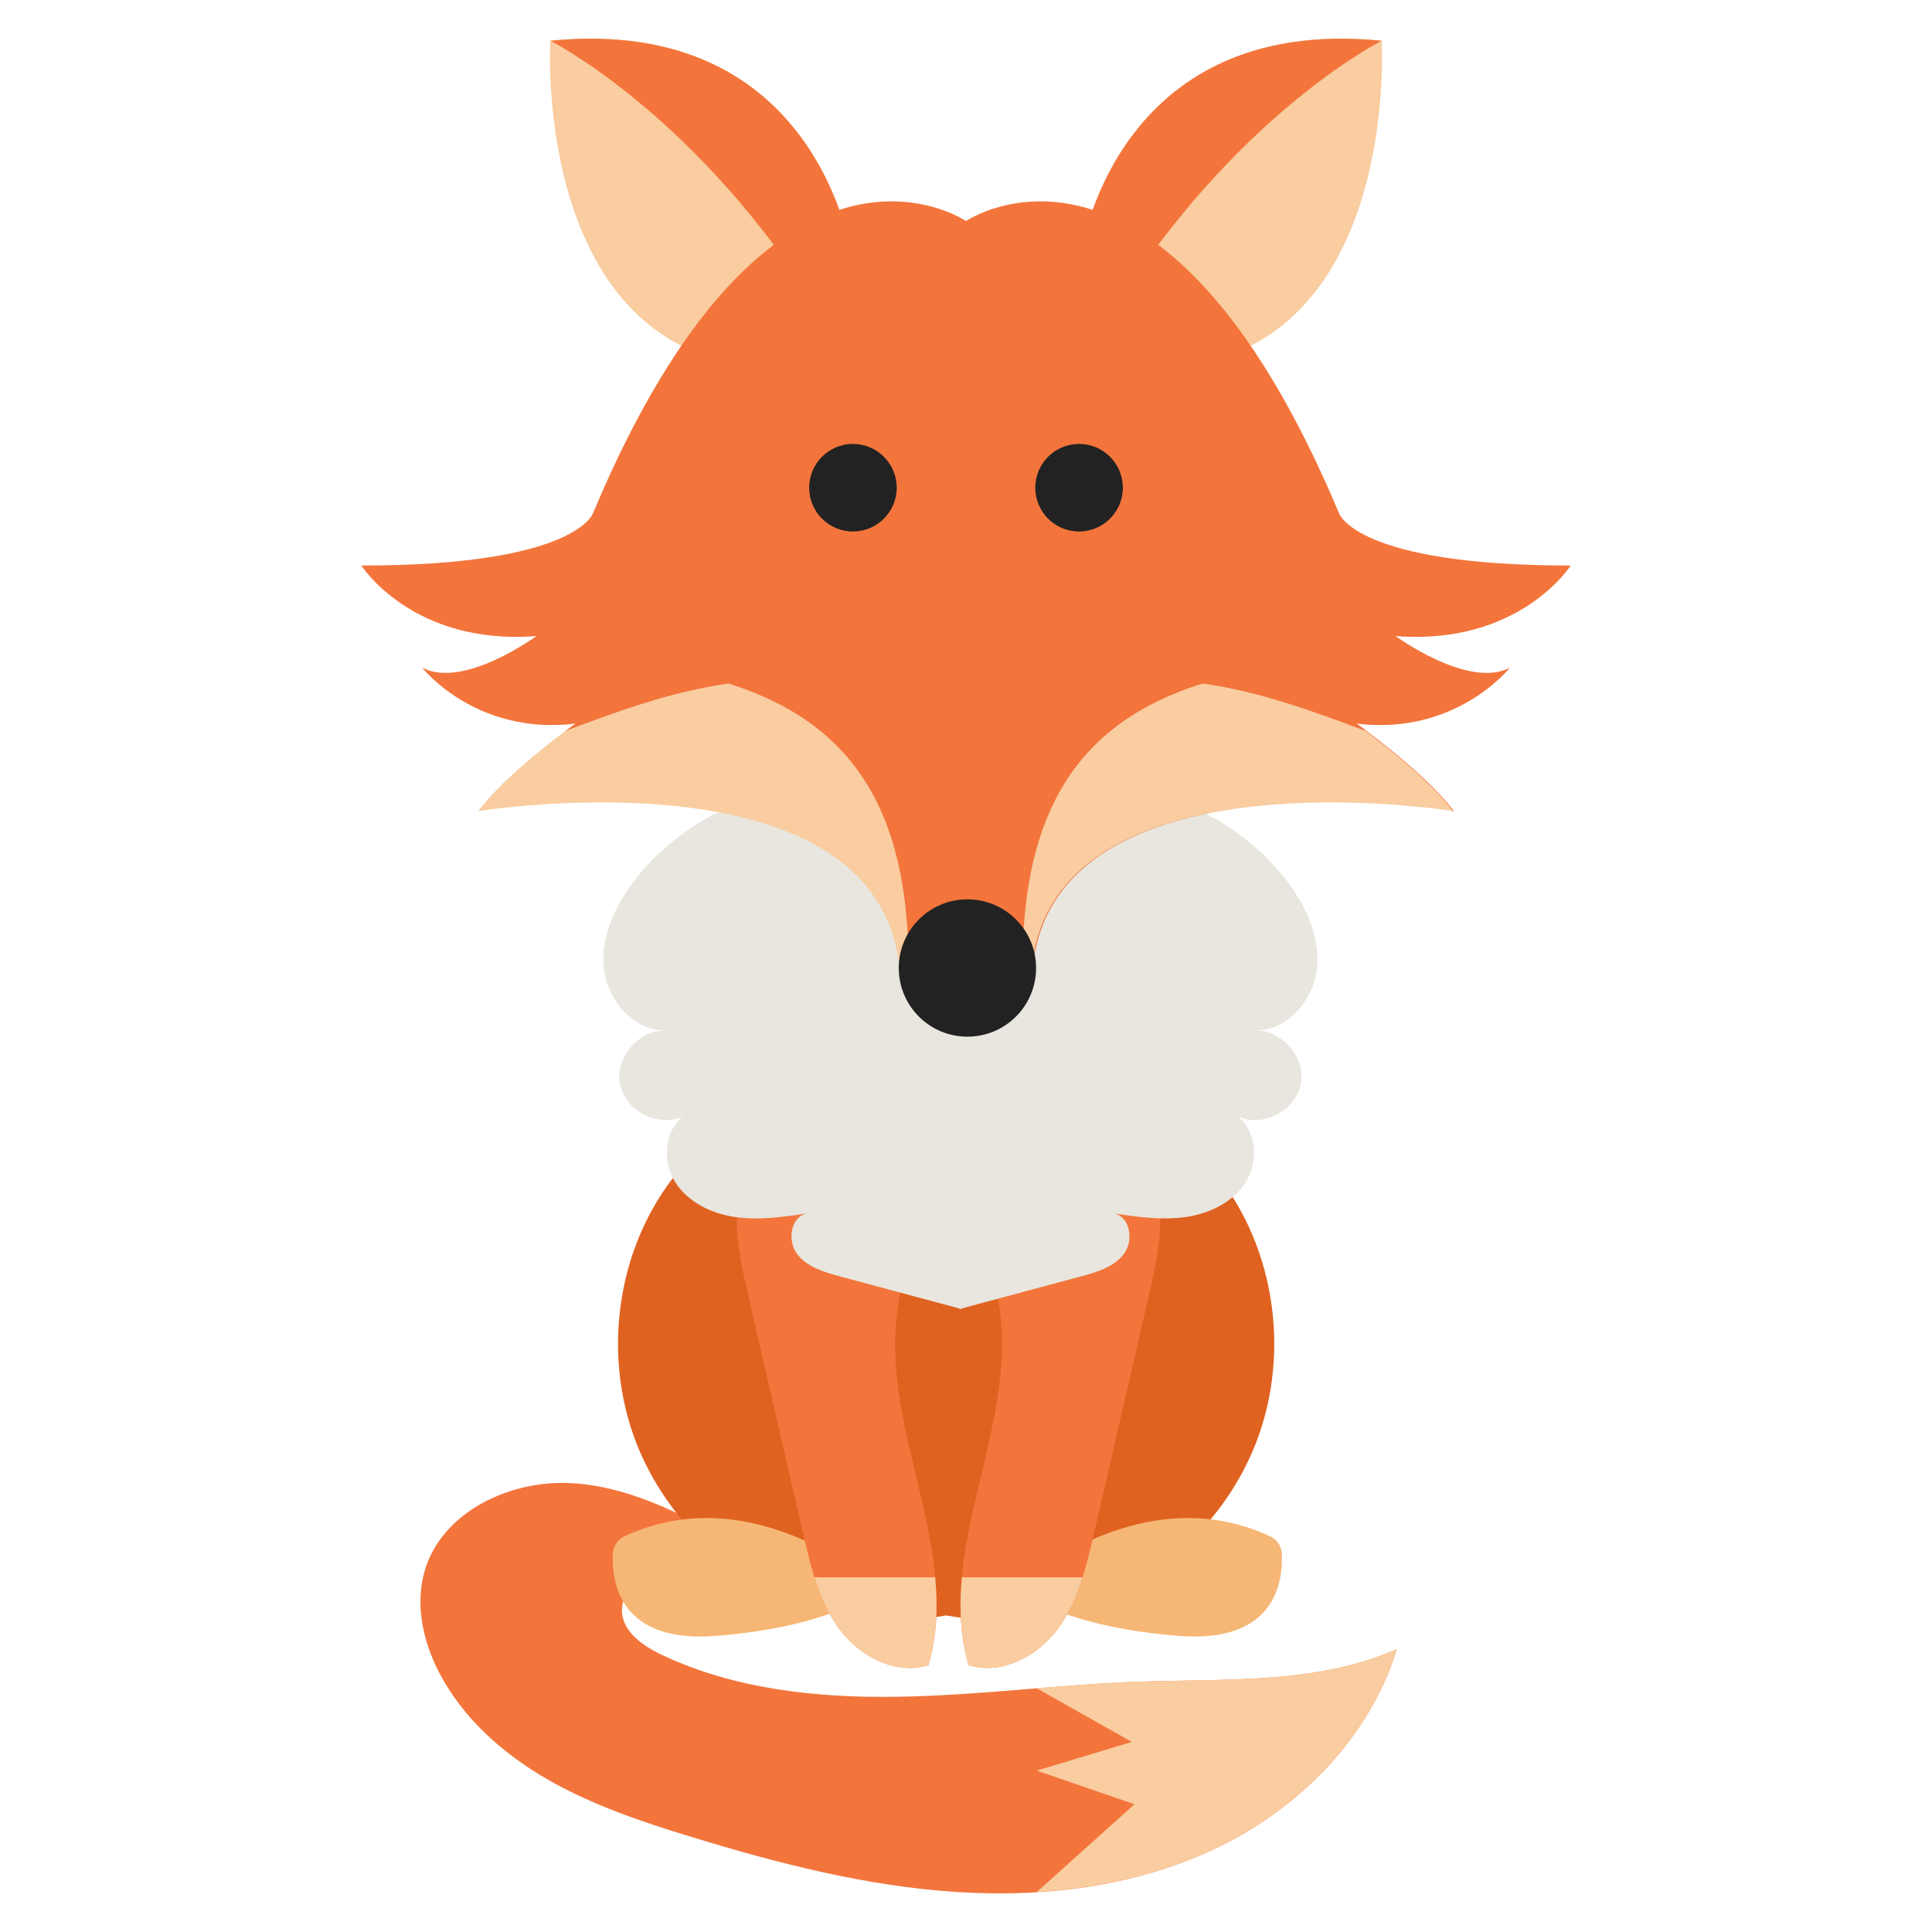 <?xml version="1.0" encoding="UTF-8"?>
<svg id="Layer_2" data-name="Layer 2" xmlns="http://www.w3.org/2000/svg" viewBox="0 0 500 500">
  <g id="Layer_1-2" data-name="Layer 1">
    <g>
      <rect width="500" height="500" fill="none"/>
      <g>
        <g>
          <path d="m193.3,401.38c-14.02-8.09-28.67-16.39-44.82-17.51-16.15-1.12-34.19,7.26-38.62,22.84-2.43,8.57-.42,17.91,3.64,25.85,6.11,11.96,16.58,21.27,28.22,27.96,11.64,6.7,24.49,10.99,37.33,14.91,22.38,6.84,45.22,12.72,68.58,14.22,23.35,1.5,47.38-1.59,68.35-11.96,20.98-10.36,38.63-28.53,45.52-50.89-20.63,9.12-44.11,7.63-66.64,8.42-20.87.73-41.63,3.57-62.52,3.9-20.88.34-42.26-1.94-61.13-10.88-4.87-2.3-10.13-5.98-10.25-11.37-.15-6.89,8.01-10.69,14.85-11.54,6.85-.85,14.84-1.09,18.92-6.65l-1.43,2.72Z" fill="#f3753c"/>
          <path d="m294.85,435.21c-8.86.32-17.7,1-26.54,1.72l24.62,13.88-24.62,7.42,25.29,8.71-25.29,22.72c16.53-1.01,32.86-4.65,47.66-11.97,20.98-10.36,38.63-28.53,45.52-50.89-20.63,9.12-44.11,7.63-66.64,8.42Z" fill="#f9cda0"/>
        </g>
        <path d="m314.17,303.11c-14.76-17.79-39.3-26.88-62.01-23.19l7.85-1.75c-3-.14-6.01-.28-9.01-.41v-.56c-2.05.09-4.09.19-6.14.28-2.05-.1-4.09-.19-6.14-.28v.56c-3,.14-6,.28-9,.41l7.85,1.75c-22.71-3.69-47.25,5.4-62.01,23.19-16.41,19.78-20.16,49.01-9.95,72.6,6.77,15.64,19.26,28.74,34.57,36.23,13.74,6.72,29.63,8.84,44.68,6.14,15.04,2.7,30.94.58,44.68-6.14,15.31-7.49,27.81-20.58,34.57-36.23,10.21-23.59,6.46-52.82-9.95-72.6Z" fill="#e06221"/>
        <path d="m227.59,410.98s-31.93-29.32-66.04-13.35c-1.75.82-2.86,2.6-2.95,4.53-.33,7.07,1.61,23.16,26.58,21.21,31.88-2.48,42.42-12.4,42.42-12.4Z" fill="#f6b776"/>
        <path d="m262.75,410.98s31.93-29.32,66.04-13.35c1.75.82,2.86,2.6,2.95,4.53.33,7.07-1.61,23.16-26.58,21.21-31.88-2.48-42.42-12.4-42.42-12.4Z" fill="#f6b776"/>
        <path d="m215.97,291.96c-9.23-4.2-20.35,3.45-23.64,13.04-3.29,9.6-1.03,20.1,1.25,29.98,4.76,20.67,9.52,41.34,14.29,62.01,1.98,8.62,4.09,17.51,9.37,24.61,5.27,7.1,14.6,11.98,23.04,9.34,8.44-29.06-11.34-59.43-8.32-89.54,1-9.91,4.46-19.56,4.3-29.51-.16-9.96-5.49-21.01-15.24-23.05l-5.04,3.12Z" fill="#f3753c"/>
        <path d="m210.78,408.21c1.51,4.79,3.47,9.39,6.45,13.4,5.27,7.1,14.6,11.98,23.04,9.34,2.18-7.5,2.46-15.09,1.75-22.74h-31.24Z" fill="#f9cda0"/>
        <path d="m274.99,291.96c9.23-4.2,20.35,3.45,23.64,13.04,3.28,9.6,1.03,20.1-1.25,29.98-4.77,20.67-9.53,41.34-14.29,62.01-1.99,8.62-4.1,17.51-9.36,24.61-5.27,7.1-14.61,11.98-23.05,9.34-8.43-29.06,11.34-59.43,8.32-89.54-.99-9.91-4.46-19.56-4.29-29.51.16-9.96,5.49-21.01,15.23-23.05l5.05,3.12Z" fill="#f3753c"/>
        <path d="m280.17,408.21c-1.5,4.79-3.46,9.39-6.44,13.4-5.27,7.1-14.61,11.98-23.05,9.34-2.17-7.5-2.45-15.09-1.75-22.74h31.23Z" fill="#f9cda0"/>
        <path d="m340.84,250.55c.87-8.32-3.04-16.48-8.19-23.07-9.57-12.21-23.91-20.58-39.25-22.93-15.12-2.31-31.04,1.3-43.73,9.83v-.24c-.42.14-.75.26-1.1.39-.35-.13-.68-.26-1.1-.39v.24c-12.69-8.53-28.61-12.14-43.73-9.83-15.34,2.34-29.67,10.72-39.25,22.93-5.16,6.59-9.06,14.75-8.2,23.07.86,8.32,7.79,16.33,16.15,16.15-7.02-.32-13.3,6.95-11.98,13.84,1.31,6.9,9.84,11.33,16.24,8.46-4.82,3.87-5.28,11.58-2.02,16.84,3.26,5.25,9.37,8.21,15.48,9.11,6.12.9,12.34.02,18.46-.87-4.1,1.05-4.87,7.11-2.31,10.48,2.56,3.36,6.95,4.66,11.04,5.76,10.32,2.78,20.63,5.55,30.95,8.32v.15c.09-.03.18-.05.27-.07.09.02.17.05.26.07v-.15c10.32-2.77,20.63-5.54,30.95-8.32,4.09-1.1,8.47-2.39,11.04-5.76,2.57-3.36,1.79-9.42-2.3-10.48,6.12.89,12.34,1.77,18.45.87,6.12-.9,12.23-3.85,15.48-9.11,3.26-5.26,2.79-12.97-2.02-16.84,6.4,2.87,14.93-1.56,16.24-8.46,1.32-6.89-4.98-14.16-11.98-13.84,8.37.19,15.29-7.83,16.15-16.15Z" fill="#e8e6de"/>
        <g>
          <path d="m188.54,176.91c-14.53,1.99-28.38,7.08-42.27,12.29h0c-.6.46-1.31,1-2.07,1.58-.12.1-.25.2-.37.29-.69.53-1.43,1.12-2.2,1.73-.11.1-.23.18-.34.28-.83.67-1.7,1.37-2.6,2.12-.23.19-.46.38-.68.57-.81.68-1.63,1.37-2.46,2.09-.14.12-.28.24-.42.37-.92.8-1.83,1.63-2.74,2.47-.24.23-.48.45-.73.68-.85.79-1.69,1.61-2.5,2.42-.08.08-.17.16-.25.24-.86.87-1.67,1.75-2.45,2.61-.2.21-.38.43-.57.64-.77.89-1.51,1.77-2.15,2.63,0,0,101.31-16.36,108.86,39.01h2.56c-.01-.21-.03-.42-.04-.63-.39-38.08-14.11-61.22-46.57-71.39Z" fill="#f9cda0"/>
          <path d="m353.48,189.2c-13.88-5.21-27.74-10.29-42.27-12.29-32.46,10.18-46.18,33.31-46.57,71.39,0,.21-.03.42-.04.63h2.56c4.73-34.68,46.21-41.22,76.57-41.27,16.74-.05,30.14,1.89,32.26,2.21-5.78-7.67-17.33-16.77-22.51-20.67Z" fill="#f9cda0"/>
          <path d="m279.56,66.54s8.18-62.93,78.03-56.01c0,0,4.41,73.63-47.83,83.7,0,0-8.81-31.46-30.2-27.69Z" fill="#f9cda0"/>
          <path d="m294.72,70.32c30.15-43.35,62.87-59.78,62.87-59.78-69.85-6.92-78.03,56.01-78.03,56.01,6.04-1.07,11.04.73,15.16,3.78Z" fill="#f3753c"/>
          <path d="m220.44,66.54S212.26,3.61,142.41,10.53c0,0-4.41,73.63,47.83,83.7,0,0,8.81-31.46,30.2-27.69Z" fill="#f9cda0"/>
          <path d="m205.28,70.32c-30.15-43.35-62.87-59.78-62.87-59.78,69.85-6.92,78.03,56.01,78.03,56.01-6.04-1.07-11.04.73-15.16,3.78Z" fill="#f3753c"/>
          <path d="m138.69,195.2c.9-.74,1.77-1.45,2.6-2.12-.83.67-1.7,1.37-2.6,2.12Z" fill="#f3753c"/>
          <path d="m144.2,190.78c.76-.58,1.46-1.12,2.07-1.58-.61.46-1.3.99-2.07,1.58Z" fill="#f3753c"/>
          <path d="m132.39,200.69c.91-.84,1.82-1.67,2.74-2.47-.92.81-1.83,1.63-2.74,2.47Z" fill="#f3753c"/>
          <path d="m141.63,192.8c.78-.61,1.52-1.2,2.2-1.73-.69.53-1.43,1.11-2.2,1.73Z" fill="#f3753c"/>
          <path d="m129.16,203.79c.81-.81,1.65-1.62,2.5-2.42-.86.79-1.69,1.6-2.5,2.42Z" fill="#f3753c"/>
          <path d="m267.16,248.94h.25c4.72-34.58,45.98-41.18,76.32-41.27-30.36.05-71.84,6.6-76.57,41.27Z" fill="#f3753c"/>
          <path d="m123.73,209.92c.64-.86,1.38-1.74,2.15-2.63-.77.89-1.51,1.77-2.15,2.63Z" fill="#f3753c"/>
          <path d="m406.48,146.36c-56,0-59.99-13.64-59.99-13.64-46.15-109.91-96.49-75.51-96.49-75.51,0,0-50.34-34.4-96.49,75.51,0,0-3.98,13.64-59.99,13.64,0,0,13.21,20.76,45.31,18.25,0,0-18.88,13.84-29.58,8.18,0,0,13.84,17.62,39.65,14.48,0,0-1.01.73-2.63,1.94,13.88-5.21,27.74-10.29,42.27-12.29,32.46,10.18,46.18,33.31,46.57,71.39,0,.21.03.42.04.63h29.45c.01-.21.04-.42.04-.63.39-38.08,14.11-61.22,46.57-71.39,14.53,1.99,28.38,7.08,42.27,12.29,5.18,3.9,16.74,13,22.51,20.67.19.03.29.05.29.05-7.55-10.07-25.17-22.66-25.17-22.66,25.8,3.14,39.65-14.48,39.65-14.48-10.7,5.67-29.58-8.18-29.58-8.18,32.1,2.51,45.31-18.25,45.31-18.25Z" fill="#f3753c"/>
          <path d="m135.55,197.86c.83-.72,1.65-1.41,2.46-2.09-.81.68-1.63,1.37-2.46,2.09Z" fill="#f3753c"/>
          <path d="m126.45,206.65c.78-.87,1.59-1.74,2.45-2.61-.86.87-1.67,1.75-2.45,2.61Z" fill="#f3753c"/>
          <path d="m131.66,201.37c.24-.23.48-.46.73-.68-.25.23-.48.45-.73.68Z" fill="#f9cda0"/>
          <path d="m128.9,204.03c.08-.08.17-.16.25-.24-.08.08-.17.16-.25.24Z" fill="#f9cda0"/>
          <path d="m125.88,207.29c.19-.21.38-.43.57-.64-.2.21-.38.43-.57.64Z" fill="#f9cda0"/>
          <path d="m143.83,191.07c.12-.1.25-.2.37-.29-.12.1-.24.19-.37.29Z" fill="#f9cda0"/>
          <path d="m141.28,193.08c.12-.1.23-.18.34-.28-.12.1-.23.18-.34.28Z" fill="#f9cda0"/>
          <path d="m135.13,198.22c.14-.12.28-.24.42-.37-.14.12-.28.24-.42.37Z" fill="#f9cda0"/>
          <path d="m138,195.77c.23-.19.46-.38.68-.57-.23.19-.45.38-.68.57Z" fill="#f9cda0"/>
          <path d="m343.73,207.66c18.13-.03,32.29,2.26,32.29,2.26-.01-.02-.02-.03-.03-.05-2.12-.32-15.52-2.25-32.26-2.21Z" fill="#f9cda0"/>
          <path d="m290.59,126.22c0,6.25-5.07,11.33-11.33,11.33s-11.33-5.07-11.33-11.33,5.07-11.33,11.33-11.33,11.33,5.07,11.33,11.33Z" fill="#222"/>
          <circle cx="220.74" cy="126.22" r="11.33" fill="#222"/>
          <circle cx="250.37" cy="250.52" r="17.77" fill="#222"/>
        </g>
      </g>
    </g>
  </g>
</svg>